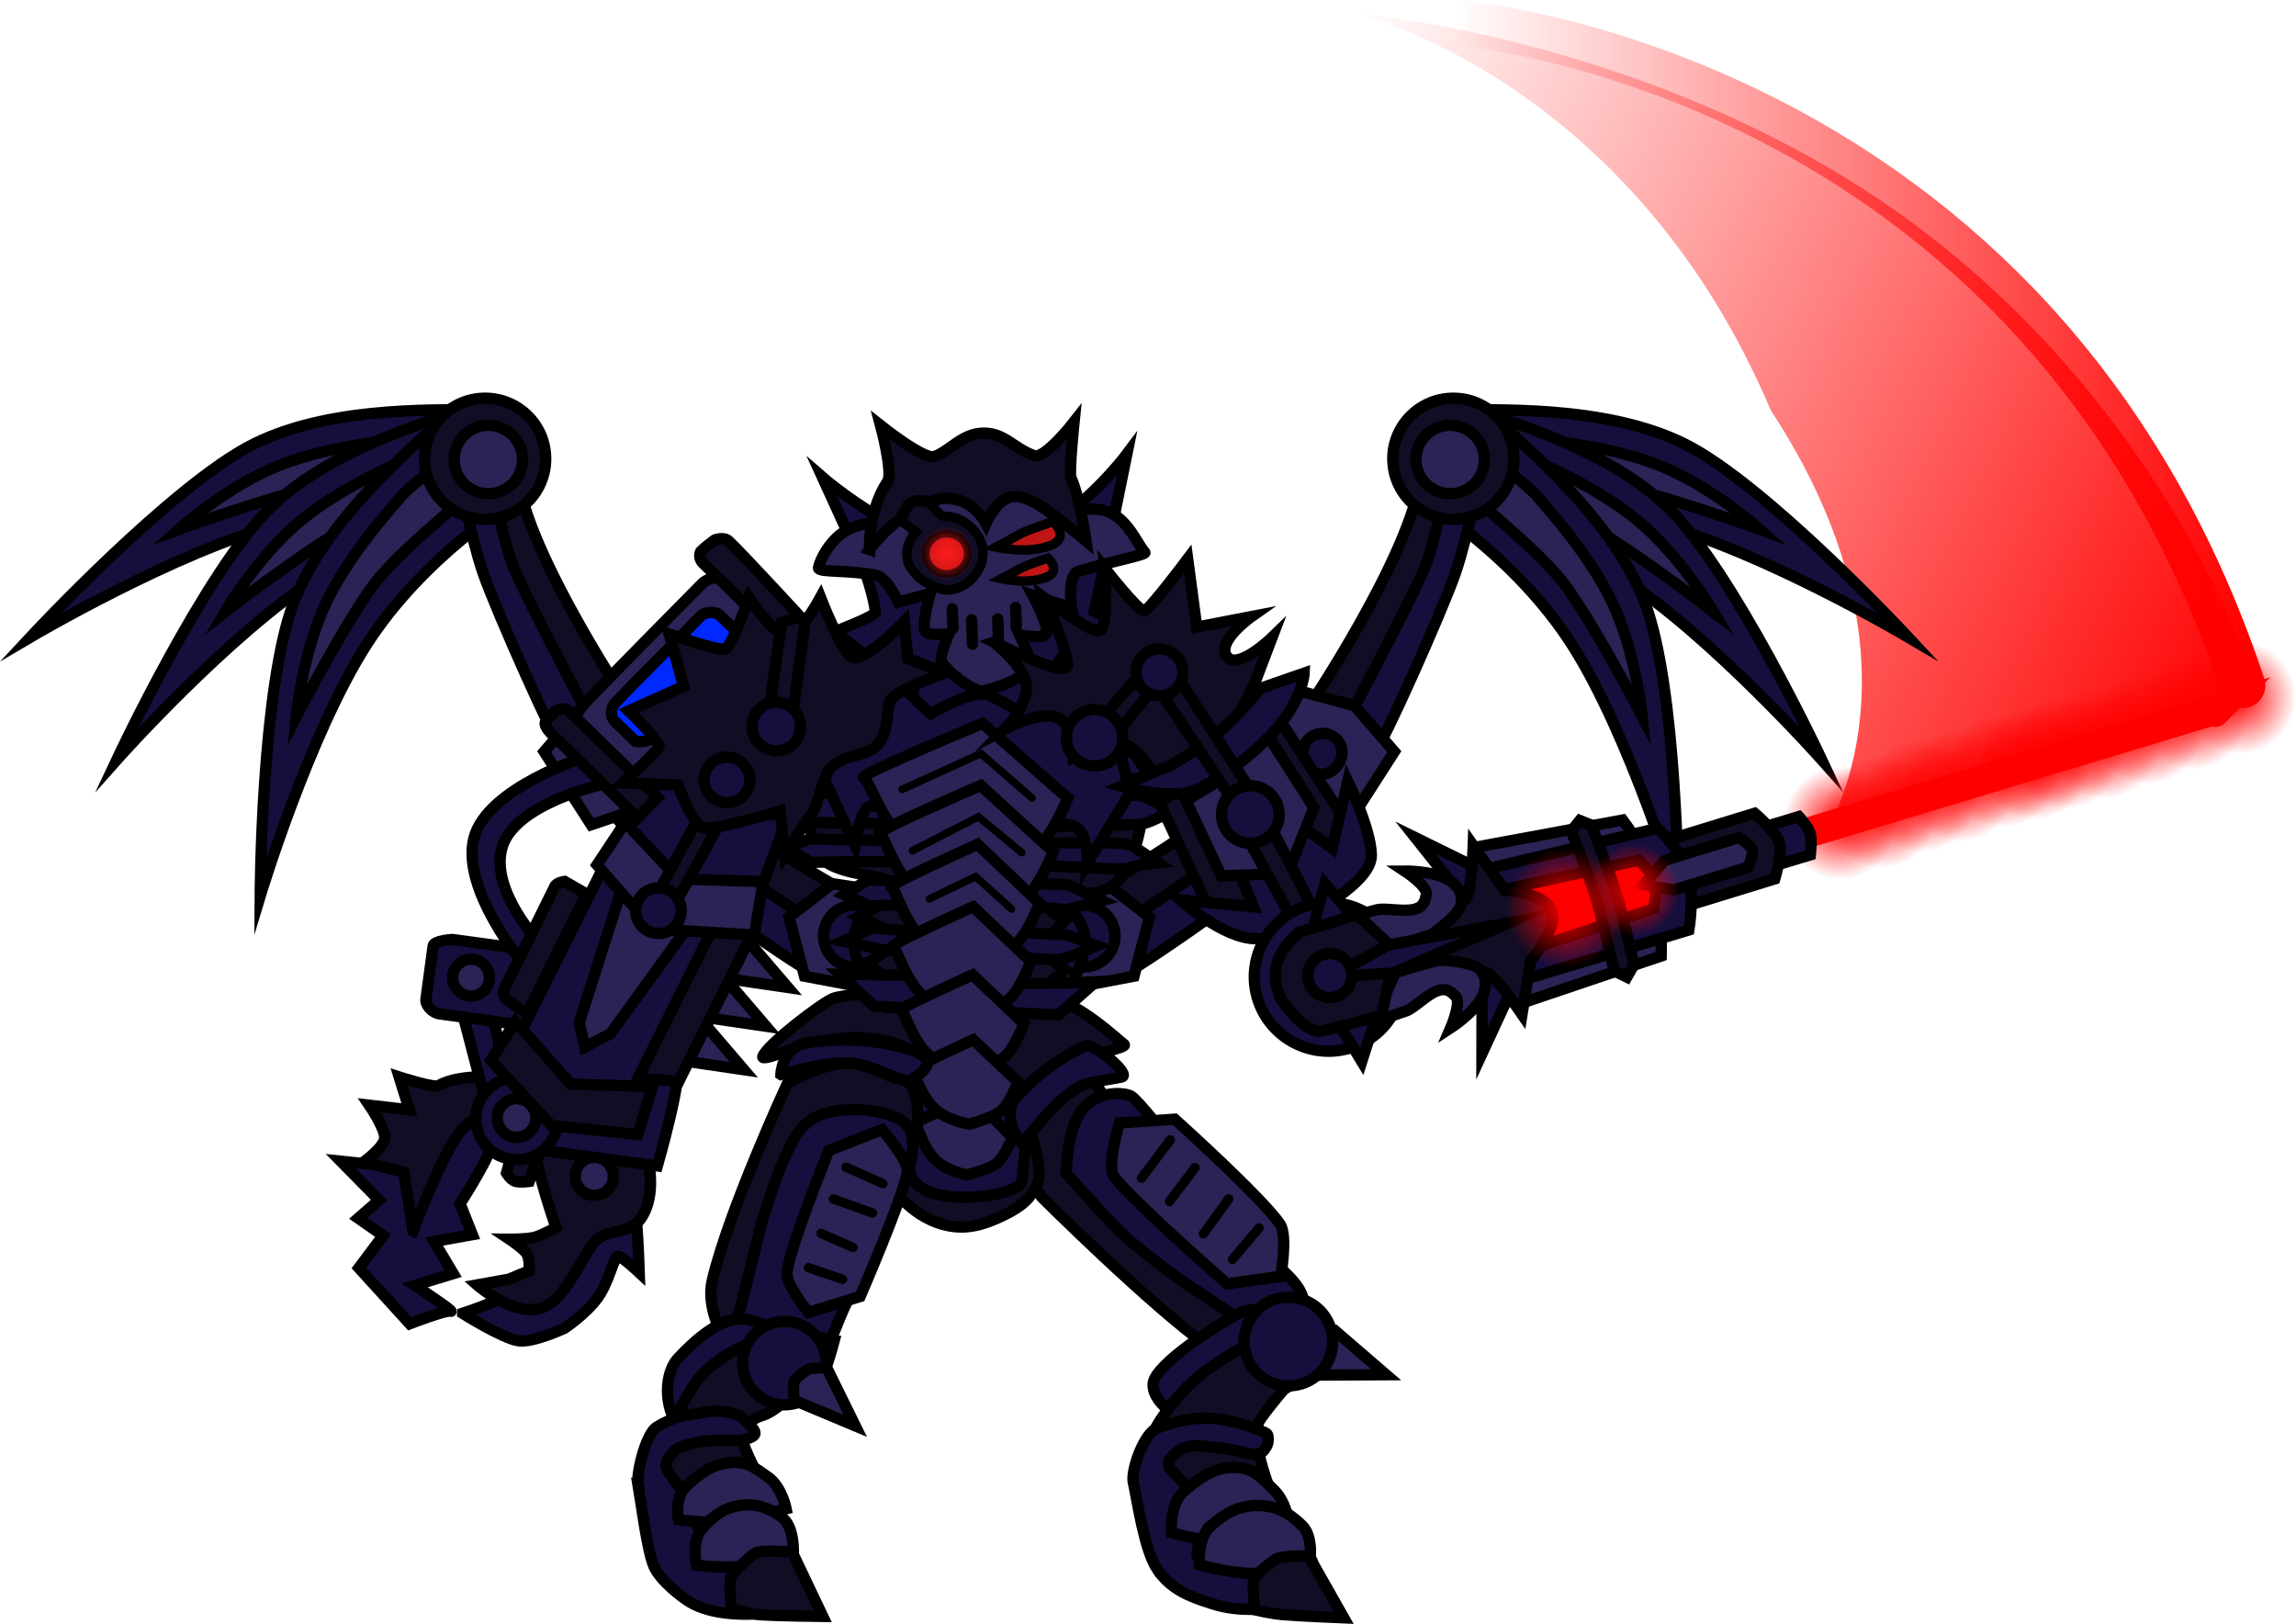 <svg version="1.1" xmlns="http://www.w3.org/2000/svg" xmlns:xlink="http://www.w3.org/1999/xlink" width="304.83" height="215.559" viewBox="0,0,304.83,215.559"><defs><linearGradient x1="267.909" y1="99.801" x2="400.245" y2="163.193" gradientUnits="userSpaceOnUse" id="color-1"><stop offset="0" stop-color="#ff0000" stop-opacity="0"/><stop offset="1" stop-color="#ff0000"/></linearGradient><radialGradient cx="236.188" cy="124.883" r="3.561" gradientUnits="userSpaceOnUse" id="color-2"><stop offset="0" stop-color="#ff1c1c"/><stop offset="1" stop-color="#ff1c1c" stop-opacity="0"/></radialGradient><radialGradient cx="407.814" cy="144.019" r="7.502" gradientUnits="userSpaceOnUse" id="color-3"><stop offset="0" stop-color="#ff0000"/><stop offset="1" stop-color="#ff0000" stop-opacity="0"/></radialGradient><radialGradient cx="377.74" cy="153.747" r="27.177" gradientUnits="userSpaceOnUse" id="color-4"><stop offset="0" stop-color="#ff0000"/><stop offset="1" stop-color="#ff0000" stop-opacity="0"/></radialGradient><radialGradient cx="401.545" cy="146.085" r="7.502" gradientUnits="userSpaceOnUse" id="color-5"><stop offset="0" stop-color="#ff0000"/><stop offset="1" stop-color="#ff0000" stop-opacity="0"/></radialGradient><radialGradient cx="395.515" cy="148.023" r="7.502" gradientUnits="userSpaceOnUse" id="color-6"><stop offset="0" stop-color="#ff0000"/><stop offset="1" stop-color="#ff0000" stop-opacity="0"/></radialGradient><radialGradient cx="389.827" cy="149.933" r="7.502" gradientUnits="userSpaceOnUse" id="color-7"><stop offset="0" stop-color="#ff0000"/><stop offset="1" stop-color="#ff0000" stop-opacity="0"/></radialGradient><radialGradient cx="384.665" cy="151.315" r="7.502" gradientUnits="userSpaceOnUse" id="color-8"><stop offset="0" stop-color="#ff0000"/><stop offset="1" stop-color="#ff0000" stop-opacity="0"/></radialGradient><radialGradient cx="380.558" cy="152.695" r="7.502" gradientUnits="userSpaceOnUse" id="color-9"><stop offset="0" stop-color="#ff0000"/><stop offset="1" stop-color="#ff0000" stop-opacity="0"/></radialGradient><radialGradient cx="376.344" cy="153.759" r="7.502" gradientUnits="userSpaceOnUse" id="color-10"><stop offset="0" stop-color="#ff0000"/><stop offset="1" stop-color="#ff0000" stop-opacity="0"/></radialGradient><radialGradient cx="370.656" cy="155.67" r="7.502" gradientUnits="userSpaceOnUse" id="color-11"><stop offset="0" stop-color="#ff0000"/><stop offset="1" stop-color="#ff0000" stop-opacity="0"/></radialGradient><radialGradient cx="365.494" cy="157.052" r="7.502" gradientUnits="userSpaceOnUse" id="color-12"><stop offset="0" stop-color="#ff0000"/><stop offset="1" stop-color="#ff0000" stop-opacity="0"/></radialGradient><radialGradient cx="360.228" cy="159.173" r="7.502" gradientUnits="userSpaceOnUse" id="color-13"><stop offset="0" stop-color="#ff0000"/><stop offset="1" stop-color="#ff0000" stop-opacity="0"/></radialGradient><radialGradient cx="354.751" cy="160.661" r="7.502" gradientUnits="userSpaceOnUse" id="color-14"><stop offset="0" stop-color="#ff0000"/><stop offset="1" stop-color="#ff0000" stop-opacity="0"/></radialGradient><radialGradient cx="318.363" cy="171.923" r="8" gradientUnits="userSpaceOnUse" id="color-15"><stop offset="0" stop-color="#ff0000"/><stop offset="1" stop-color="#ff0000" stop-opacity="0"/></radialGradient><radialGradient cx="327.371" cy="169.573" r="6.125" gradientUnits="userSpaceOnUse" id="color-16"><stop offset="0" stop-color="#ff0000"/><stop offset="1" stop-color="#ff0000" stop-opacity="0"/></radialGradient><linearGradient x1="303.694" y1="98.432" x2="409.248" y2="98.432" gradientUnits="userSpaceOnUse" id="color-17"><stop offset="0" stop-color="#ff0000" stop-opacity="0"/><stop offset="1" stop-color="#ff0000"/></linearGradient></defs><g transform="translate(-110.485,-51.434)"><g data-paper-data="{&quot;isPaintingLayer&quot;:true}" fill-rule="nonzero" stroke-linejoin="miter" stroke-miterlimit="10" stroke-dasharray="" stroke-dashoffset="0" style="mix-blend-mode: normal"><path d="M352.875,161.814c0,0 14.671,-22.496 -7.272,-55.878c-18.813,-44.385 -55.353,-52.773 -55.353,-52.773c0,0 41.641,3.336 75.124,28.593c34.773,26.23 45.251,62.237 45.251,62.237z" fill="url(#color-1)" stroke="none" stroke-width="0" stroke-linecap="butt"/><g stroke="#000000"><g><path d="M227.663,146.547l-0.004,-6.219l-6.278,-5.079c0,0 5.334,-2.014 5.314,-2.558c-0.059,-1.591 -1.419,-5.622 -1.419,-5.622l-5.609,-12.29c0,0 11.934,10.418 21.697,9.681c9.762,-0.737 18.724,-12.734 18.724,-12.734l-3.077,15.149l-1.249,5.736l3.989,1.85c0,0 -4.397,3.54 -4.347,4.883c0.078,2.099 0.909,6.14 0.909,6.14c0,0 -10.108,1.888 -15.219,2.078c-4.296,0.159 -13.43,-1.015 -13.43,-1.015z" fill="#160f3d" stroke-width="1.5" stroke-linecap="butt"/><path d="M247.59,130.433c0,0 2.126,3.882 1.812,5.061c-0.23,0.861 -3.557,0.2 -3.557,0.2c0,0 1.821,4.049 1.644,4.252c-2.082,2.384 -6.83,3.274 -6.83,3.274c0,0 -3.012,-1.064 -5.15,-3.892c-0.447,-0.592 0.975,-3.781 0.975,-3.781c0,0 -2.974,0.466 -3.244,-0.51c-0.304,-1.102 0.742,-4.826 0.742,-4.826l-4.231,1.158c0,0 -1.437,-3.255 -2.948,-3.572c-3.433,-0.721 -7.771,-0.34 -7.65,-0.991c0.231,-1.241 1.678,-3.884 3.847,-5.046c2.683,-1.437 7.68,-1.174 7.68,-1.174c0,0 4.727,-4.421 10.402,-4.666c5.675,-0.245 9.504,4.094 9.504,4.094c0,0 4.614,-1.806 7.228,-0.575c2.614,1.231 3.663,4.239 4.667,5.323c0.298,0.322 -4.766,1.244 -8.839,2.529c-1.512,0.477 -0.884,4.848 -0.884,4.848z" fill="#2a2355" stroke-width="1.5" stroke-linecap="butt"/><path d="M246.031,122.264c0.819,-0.46 4.265,-1.591 4.265,-1.591c0,0 2.088,1.854 0.11,2.964c-0.906,0.508 -2.589,0.813 -4.155,0.807c-1.854,-0.007 -3.541,-0.38 -3.541,-0.38c0,0 2.298,-1.225 3.321,-1.799z" data-paper-data="{&quot;index&quot;:null}" fill="#c11515" stroke-width="1.25" stroke-linecap="butt"/><path d="M236.911,132.249l0.096,2.591" fill="none" stroke-width="1.5" stroke-linecap="round"/><path d="M245.42,134.531l-0.091,-2.461" fill="none" stroke-width="1.5" stroke-linecap="round"/><path d="M242.947,133.582l0.12,3.238" fill="none" stroke-width="1.5" stroke-linecap="round"/><path d="M239.484,133.711l0.12,3.238" fill="none" stroke-width="1.5" stroke-linecap="round"/><path d="M229.782,119.877c0.107,-0.064 0.625,-1.282 1.381,-1.649c0.755,-0.366 2.076,-0.526 2.454,-0.211c0.83,0.691 1.701,1.968 2.164,1.95c2.543,-0.094 5.124,2.177 5.219,4.72c0.094,2.543 -2.182,4.995 -4.725,5.089c-0.722,0.027 -2.933,-0.757 -4.061,-1.955c-0.877,-0.932 -1.267,-1.555 -1.33,-2.759c-0.063,-1.204 0.522,-2.203 1.203,-3.04c0,0 -2.762,-1.869 -2.303,-2.146z" fill="#100d25" stroke-width="1.25" stroke-linecap="butt"/><path d="M233.402,125.049c-0.054,-1.462 1.146,-2.694 2.682,-2.751c1.535,-0.057 2.824,1.082 2.878,2.544c0.054,1.462 -1.146,2.694 -2.682,2.751c-1.535,0.057 -2.824,-1.082 -2.878,-2.544z" fill="#c11515" stroke-width="1" stroke-linecap="butt"/><path d="M246.146,126.801c0.664,-0.372 3.456,-1.289 3.456,-1.289c0,0 1.692,1.502 0.089,2.401c-0.734,0.412 -2.098,0.659 -3.366,0.654c-1.502,-0.006 -2.869,-0.308 -2.869,-0.308c0,0 1.861,-0.993 2.691,-1.458z" data-paper-data="{&quot;index&quot;:null}" fill="#c11515" stroke-width="1.25" stroke-linecap="butt"/><path d="M232.629,125.015c-0.073,-1.965 1.461,-3.618 3.427,-3.691c1.965,-0.073 3.618,1.461 3.691,3.427c0.073,1.965 -1.461,3.618 -3.427,3.691c-1.965,0.073 -3.618,-1.461 -3.691,-3.427z" fill="url(#color-2)" stroke-width="0" stroke-linecap="butt"/></g><path d="M225.921,124.393c0,0 -0.231,-5.088 2.386,-9.021c0.778,-1.169 -0.911,-7.457 -0.911,-7.457c0,0 5.785,4.604 7.139,4.123c2.071,-0.737 3.699,-3.086 6.519,-3.112c2.821,-0.026 4.05,2.062 6.728,2.99c1.435,0.497 5.303,-4.473 5.303,-4.473c0,0 -0.697,6.782 -0.408,7.413c1.185,2.584 1.998,8.38 1.998,8.38c0,0 -5.228,-4.341 -6.885,-5.13c-1.657,-0.789 -2.678,-1.123 -4.043,-0.278c-1.365,0.845 -2.361,3.099 -2.361,3.099c0,0 -1.191,-2.272 -3.267,-2.974c-1.555,-0.526 -2.523,-0.497 -3.909,0.012c-0.464,0.17 -1.775,-0.351 -2.694,0.169c-0.919,0.52 -1.037,1.798 -1.705,2.319c-2.34,1.823 -3.892,3.94 -3.892,3.94z" fill="#100d25" stroke-width="1.5" stroke-linecap="butt"/><path d="M253.976,146.933c-0.688,0.085 -2.806,-0.871 -2.806,-0.871c0,0 -1.237,-2.99 -1.172,-4.291c0.06,-1.2 1.547,-3.237 1.547,-3.237c0,0 1.642,-1.463 2.607,-1.521c0.843,-0.051 1.963,0.031 2.993,1.188c1.03,1.158 1.286,2.422 1.227,3.555c-0.08,1.529 -0.974,2.753 -1.727,3.64c-0.753,0.887 -1.88,1.439 -2.669,1.537z" data-paper-data="{&quot;index&quot;:null}" fill="#100d25" stroke-width="1.5" stroke-linecap="butt"/><path d="M225.189,145.746c-0.753,-0.853 -1.647,-2.031 -1.727,-3.502c-0.059,-1.091 0.197,-2.307 1.227,-3.421c1.03,-1.114 2.15,-1.193 2.993,-1.143c0.965,0.057 2.607,1.464 2.607,1.464c0,0 1.488,1.96 1.547,3.115c0.065,1.252 -1.172,4.129 -1.172,4.129c0,0 -2.118,0.92 -2.806,0.838c-0.79,-0.094 -1.916,-0.626 -2.669,-1.479z" fill="#100d25" stroke-width="1.5" stroke-linecap="butt"/></g><g data-paper-data="{&quot;index&quot;:null}" stroke="#000000" stroke-width="1.5" stroke-linecap="butt"><g><path d="M174.838,120.305c0,0 -13.676,-2.861 -27.347,0.729c-13.671,3.59 -32.945,14.956 -32.945,14.956c0,0 18.855,-20.276 29.678,-25.644c10.823,-5.368 25.98,-4.325 30.507,-4.588c0.59,-0.034 1.751,4.171 1.986,7.568c0.184,2.65 -1.879,6.979 -1.879,6.979z" data-paper-data="{&quot;index&quot;:null}" fill="#160f3d"/><path d="M175.306,115.61c0,0 -4.796,-0.125 -10.436,-0.262c-4.069,-0.099 -8.943,-0.103 -12.101,0.616c-7.534,1.716 -18.584,5.758 -18.584,5.758c0,0 5.543,-4.973 12.025,-7.934c6.834,-3.122 16.016,-3.837 17.696,-4.089c2.839,-0.425 11.521,0.784 11.521,0.784z" data-paper-data="{&quot;index&quot;:null}" fill="#2a2355"/></g><g><path d="M178.599,118.92c0,0 -13.896,1.456 -25.815,9.054c-11.92,7.598 -26.796,24.311 -26.796,24.311c0,0 11.754,-25.069 20.418,-33.488c8.664,-8.419 23.414,-12.06 27.645,-13.693c0.551,-0.213 2.942,3.436 4.204,6.598c0.985,2.467 0.344,7.219 0.344,7.219z" data-paper-data="{&quot;index&quot;:null}" fill="#160f3d"/><path d="M177.61,114.307c0,0 -4.605,1.348 -10.016,2.941c-3.905,1.15 -8.547,2.635 -11.333,4.285c-6.649,3.937 -15.935,11.164 -15.935,11.164c0,0 3.757,-6.429 9.024,-11.23c5.552,-5.061 14.076,-8.549 15.599,-9.303c2.573,-1.273 11.21,-2.775 11.21,-2.775z" data-paper-data="{&quot;index&quot;:null}" fill="#2a2355"/></g><g data-paper-data="{&quot;index&quot;:null}"><path d="M178.748,117.979c0,0 -11.997,7.161 -19.62,19.065c-7.623,11.903 -14.098,33.321 -14.098,33.321c0,0 0.13,-27.687 4.454,-38.968c4.323,-11.281 16.178,-20.783 19.33,-24.043c0.411,-0.425 4.114,1.882 6.588,4.22c1.93,1.824 3.346,6.406 3.346,6.406z" data-paper-data="{&quot;index&quot;:null}" fill="#160f3d"/><path d="M175.912,114.209c0,0 -3.612,3.158 -7.853,6.878c-3.06,2.684 -6.648,5.983 -8.483,8.652c-4.379,6.367 -9.767,16.827 -9.767,16.827c0,0 0.708,-7.413 3.469,-13.983c2.911,-6.926 9.18,-13.673 10.245,-14.997c1.8,-2.236 9.005,-7.229 9.005,-7.229z" data-paper-data="{&quot;index&quot;:null}" fill="#2a2355"/></g><g><path d="M174.904,111.335c0,0 3.856,-0.576 4.336,3.365c1.272,10.447 15.117,30.969 15.117,30.969c0,0 0.835,3.611 -1.213,5.179c-0.551,0.422 -3.236,-0.483 -3.687,-0.24c-0.607,0.327 -11.039,-16.196 -13.499,-31.938c-0.343,-2.196 -1.053,-7.336 -1.053,-7.336z" fill="#100d25"/><path d="M185.078,150.741c-0.5,0.167 -8.713,-18.188 -10.467,-23.26c-1.624,-4.695 -3.602,-14.758 -3.602,-14.758l4.243,-1.337c0,0 1.467,10.522 3.41,15.321c1.9,4.696 12.086,23.726 12.086,23.726c0,0 -1.369,0.409 -2.666,0.655c-1.061,0.201 -2.627,-0.473 -3.003,-0.348z" data-paper-data="{&quot;index&quot;:null}" fill="#160f3d"/></g><g><path d="M192.439,151.456c0,0 3.728,-3.524 5.797,-0.34c5.488,8.442 24.905,18.876 24.905,18.876c0,0 2.225,2.679 1.192,5.297c-0.278,0.703 -2.889,1.525 -3.16,2.012c-0.365,0.654 -15.189,-8.687 -23.909,-21.08c-1.216,-1.729 -4.825,-4.765 -4.825,-4.765z" fill="#100d25"/><path d="M219.065,180.888c-0.326,0.425 -15.256,-9.802 -19.837,-13.84c-0.253,-0.223 -10.485,-10.639 -10.485,-10.639l4.005,-5.117c0,0 5.769,8.167 9.416,11.227c3.568,2.993 20.005,13.849 20.005,13.849c0,0 -0.962,1.186 -1.933,2.184c-0.794,0.817 -0.912,1.998 -1.171,2.335z" data-paper-data="{&quot;index&quot;:null}" fill="#160f3d"/></g><g><path d="M203.357,143.347l-3.268,6.844c0,0 -1.649,-0.678 -2.08,-1.029c-0.431,-0.351 -1.534,-1.112 -1.727,-1.512c-0.193,-0.399 -0.365,-2.283 -0.365,-2.283z" fill="#160f3d"/><path d="M188.006,145.118l7.21,-1.929l6.234,9.696l-5.33,5.626l-7.155,2.401l-6.234,-9.696z" fill="#2a2355"/></g><path d="M174.939,120.373c-4.441,0.025 -8.06,-3.555 -8.085,-7.996c-0.025,-4.441 3.555,-8.06 7.996,-8.085c4.441,-0.025 8.06,3.555 8.085,7.996c0.025,4.441 -3.555,8.06 -7.996,8.085z" fill="#100d25"/><path d="M171.735,115.211c-1.536,-1.982 -1.175,-4.833 0.807,-6.369c1.982,-1.536 4.833,-1.175 6.369,0.807c1.536,1.982 1.175,4.833 -0.807,6.369c-1.982,1.536 -4.833,1.175 -6.369,-0.807z" fill="#2a2355"/><path d="M191.735,154.113c-1.382,-0.412 -2.395,-2.093 -1.983,-3.475c0.412,-1.382 1.866,-2.169 3.249,-1.757c1.382,0.412 2.169,1.866 1.757,3.249c-0.412,1.382 -1.64,2.395 -3.022,1.983z" fill="#160f3d"/><g><path d="M215.238,173.173l5.74,-4.432l9.269,1.392l-4.961,5.883l1.424,6.788l-9.414,-1.786z" fill="#2a2355"/><path d="M227.668,177.352c-0.921,2.07 -3.346,3.002 -5.416,2.081c-2.07,-0.921 -3.002,-3.346 -2.081,-5.416c0.921,-2.07 3.346,-3.002 5.416,-2.081c2.07,0.921 3.002,3.346 2.081,5.416z" fill="#160f3d"/><path d="M226.367,183.6c0,0 -3.053,-5.042 -2.471,-8.183c0.583,-3.141 5.063,-6.475 5.063,-6.475l6.19,0.921l0.217,14.764z" fill="#160f3d"/></g></g><g stroke="#000000" stroke-width="1.5" stroke-linecap="butt"><g><path d="M303.496,120.305c0,0 -2.063,-4.329 -1.879,-6.979c0.236,-3.396 1.396,-7.602 1.986,-7.568c4.527,0.262 19.684,-0.78 30.507,4.588c10.823,5.368 29.678,25.644 29.678,25.644c0,0 -19.273,-11.366 -32.945,-14.956c-13.671,-3.59 -27.347,-0.729 -27.347,-0.729z" data-paper-data="{&quot;index&quot;:null}" fill="#160f3d"/><path d="M302.907,110.484c0,0 8.683,-1.21 11.521,-0.784c1.68,0.252 10.862,0.968 17.696,4.089c6.482,2.961 12.025,7.934 12.025,7.934c0,0 -11.05,-4.043 -18.584,-5.758c-3.158,-0.719 -8.032,-0.715 -12.101,-0.616c-5.64,0.137 -10.436,0.262 -10.436,0.262z" data-paper-data="{&quot;index&quot;:null}" fill="#2a2355"/></g><g><path d="M299.735,118.92c0,0 -0.641,-4.752 0.344,-7.219c1.263,-3.162 3.653,-6.811 4.204,-6.598c4.23,1.634 18.98,5.274 27.645,13.693c8.664,8.419 20.418,33.488 20.418,33.488c0,0 -14.876,-16.713 -26.796,-24.311c-11.92,-7.598 -25.815,-9.054 -25.815,-9.054z" data-paper-data="{&quot;index&quot;:null}" fill="#160f3d"/><path d="M302.176,109.389c0,0 8.637,1.502 11.21,2.775c1.523,0.753 10.047,4.242 15.599,9.303c5.267,4.801 9.024,11.23 9.024,11.23c0,0 -9.286,-7.227 -15.935,-11.164c-2.787,-1.65 -7.429,-3.136 -11.333,-4.285c-5.411,-1.593 -10.016,-2.941 -10.016,-2.941z" data-paper-data="{&quot;index&quot;:null}" fill="#2a2355"/></g><g data-paper-data="{&quot;index&quot;:null}"><path d="M299.586,117.979c0,0 1.416,-4.582 3.346,-6.406c2.474,-2.338 6.177,-4.645 6.588,-4.22c3.152,3.26 15.006,12.762 19.33,24.043c4.323,11.281 4.454,38.968 4.454,38.968c0,0 -6.475,-21.417 -14.098,-33.321c-7.623,-11.903 -19.62,-19.065 -19.62,-19.065z" data-paper-data="{&quot;index&quot;:null}" fill="#160f3d"/><path d="M305.806,110.356c0,0 7.206,4.993 9.005,7.229c1.065,1.324 7.334,8.071 10.245,14.997c2.762,6.57 3.469,13.983 3.469,13.983c0,0 -5.388,-10.46 -9.767,-16.827c-1.835,-2.668 -5.423,-5.967 -8.483,-8.652c-4.241,-3.72 -7.853,-6.878 -7.853,-6.878z" data-paper-data="{&quot;index&quot;:null}" fill="#2a2355"/></g><g><path d="M303.43,111.335c0,0 -0.71,5.14 -1.053,7.336c-2.459,15.741 -12.892,32.264 -13.499,31.938c-0.452,-0.243 -3.137,0.661 -3.687,0.24c-2.049,-1.568 -1.213,-5.179 -1.213,-5.179c0,0 13.845,-20.522 15.117,-30.969c0.48,-3.94 4.336,-3.365 4.336,-3.365z" fill="#100d25"/><path d="M293.257,150.741c-0.376,-0.125 -1.942,0.549 -3.003,0.348c-1.297,-0.246 -2.666,-0.655 -2.666,-0.655c0,0 10.186,-19.031 12.086,-23.726c1.942,-4.8 3.41,-15.321 3.41,-15.321l4.243,1.337c0,0 -1.978,10.062 -3.602,14.758c-1.754,5.072 -9.967,23.427 -10.467,23.26z" data-paper-data="{&quot;index&quot;:null}" fill="#160f3d"/></g><g><path d="M285.896,151.456c0,0 -3.609,3.036 -4.825,4.765c-8.719,12.392 -23.544,21.733 -23.909,21.08c-0.271,-0.487 -2.882,-1.308 -3.16,-2.012c-1.034,-2.617 1.192,-5.297 1.192,-5.297c0,0 19.418,-10.434 24.905,-18.876c2.07,-3.184 5.797,0.34 5.797,0.34z" fill="#100d25"/><path d="M259.269,180.888c-0.258,-0.337 -0.376,-1.518 -1.171,-2.335c-0.971,-0.999 -1.933,-2.184 -1.933,-2.184c0,0 16.436,-10.856 20.005,-13.849c3.647,-3.06 9.416,-11.227 9.416,-11.227l4.005,5.117c0,0 -10.232,10.416 -10.485,10.639c-4.582,4.037 -19.511,14.264 -19.837,13.84z" data-paper-data="{&quot;index&quot;:null}" fill="#160f3d"/></g><g><path d="M282.418,145.368c0,0 -0.172,1.884 -0.365,2.283c-0.193,0.399 -1.295,1.161 -1.727,1.512c-0.431,0.351 -2.08,1.029 -2.08,1.029l-3.268,-6.844z" fill="#160f3d"/><path d="M295.603,151.216l-6.234,9.696l-7.155,-2.401l-5.33,-5.626l6.234,-9.696l7.21,1.929z" fill="#2a2355"/></g><path d="M295.399,112.288c0.025,-4.441 3.644,-8.021 8.085,-7.996c4.441,0.025 8.021,3.644 7.996,8.085c-0.025,4.441 -3.644,8.021 -8.085,7.996c-4.441,-0.025 -8.021,-3.644 -7.996,-8.085z" fill="#100d25"/><path d="M300.231,116.018c-1.982,-1.536 -2.343,-4.387 -0.807,-6.369c1.536,-1.982 4.387,-2.343 6.369,-0.807c1.982,1.536 2.343,4.387 0.807,6.369c-1.536,1.982 -4.387,2.343 -6.369,0.807z" fill="#2a2355"/><path d="M283.578,152.13c-0.412,-1.382 0.374,-2.837 1.757,-3.249c1.382,-0.412 2.837,0.374 3.249,1.757c0.412,1.382 -0.601,3.063 -1.983,3.475c-1.382,0.412 -2.61,-0.601 -3.022,-1.983z" fill="#160f3d"/><g><path d="M261.04,181.017l-9.414,1.786l1.424,-6.788l-4.961,-5.883l9.269,-1.392l5.74,4.432z" fill="#2a2355"/><path d="M250.666,177.352c-0.921,-2.07 0.011,-4.495 2.081,-5.416c2.07,-0.921 4.495,0.011 5.416,2.081c0.921,2.07 -0.011,4.495 -2.081,5.416c-2.07,0.921 -4.495,-0.011 -5.416,-2.081z" fill="#160f3d"/><path d="M242.968,184.626l0.217,-14.764l6.19,-0.921c0,0 4.48,3.334 5.063,6.475c0.583,3.141 -2.471,8.183 -2.471,8.183z" fill="#160f3d"/></g></g><g stroke="#000000"><path d="M285.4,233.97c0,0 -1.062,-1.963 -1.033,-2.406c0.029,-0.443 0.719,-1.687 1.032,-2.148c0.314,-0.461 2.378,-1.301 2.378,-1.301l6.735,5.805z" fill="#2a2355" stroke-width="1.5" stroke-linecap="butt"/><g><path d="M250.265,193.596c0.451,-1.592 4.584,-0.21 6.503,2.927c1.388,2.269 0.456,4.656 0.554,4.504c2.46,-3.833 5.167,0.211 7.458,0.256c0.688,0.014 11.967,14.223 11.967,14.223l7.501,14.621c0,0 -1.058,3.39 -4.29,3.39c-1.044,0 -4.452,-0.058 -9.129,-3.397c-7.731,-5.519 -22.018,-19.75 -22.018,-19.75c0,0 -3.735,-5.039 -3.464,-8.601c0.271,-3.568 4.548,-6.865 4.918,-8.172z" fill="#100d25" stroke-width="1.5" stroke-linecap="butt"/><path d="M267.08,221.241c0,0 -5.513,-3.974 -7.789,-6.218c-1.999,-1.971 -7.244,-7.803 -7.244,-7.803c0,0 0.047,-5.906 2.132,-8.503c2.085,-2.598 5.614,-2.268 6.474,-1.783c1.778,1.004 14.521,18.42 18.955,22.089c6.762,5.595 2.627,6.537 2.627,6.537l-3.046,3.76z" fill="#160f3d" stroke-width="1.5" stroke-linecap="butt"/><path d="M268.334,240.306c0,0 -4.858,-2.142 -4.755,-5.155c0.086,-2.51 8.602,-7.952 11.462,-9.411c3.453,-1.761 13.1,1.693 12.471,2.839c-0.629,1.146 -3.381,5.298 -5.874,6.88c-2.623,1.665 -13.304,4.847 -13.304,4.847z" fill="#160f3d" stroke-width="1.5" stroke-linecap="butt"/><path d="M262.362,245.229c0,0 0.553,-3.061 2.557,-5.834c0.575,-0.796 2.305,-3.406 5.148,-5.609c3.54,-2.743 8.259,-5.078 8.259,-5.078l4.951,4.433c0,0 -4.022,4.57 -5.487,6.733c-1.445,2.135 1.076,8.68 1.076,8.68c0,0 -6.896,1.257 -9.926,0.647c-2.204,-0.444 -6.578,-3.971 -6.578,-3.971z" fill="#100d25" stroke-width="1.5" stroke-linecap="butt"/><path d="M264.139,259.771c-1.767,-2.608 -2.714,-9.505 -3.188,-11.552c-0.343,-1.481 1.241,-6.065 2.897,-7.075c0.29,-0.177 3.181,-1.273 5.827,-1.444c3.911,-0.252 8.644,1.73 9.02,2.078c0.214,0.198 0.271,1.14 -0.091,1.711c-0.362,0.571 -0.67,1.032 -1.636,1.011c-0.497,-0.011 -2.749,-0.716 -5.042,-0.915c-1.215,-0.105 -2.804,-0.508 -4.227,0.03c-1.107,0.419 -2.26,1.702 -2.109,2.242c0.345,1.236 3.165,2.766 4.001,5.514c0.869,2.859 -0.46,6.572 -0.145,6.572c1.696,0 9.44,0 13.646,0c1.623,0 1.687,0.834 1.687,1.161c0,0.147 -0.654,1.648 -1.728,3.105c-1.063,1.441 -2.538,2.838 -4.199,2.838c-2.54,0 -4.467,0.214 -7.504,-0.748c-3.038,-0.962 -5.439,-1.922 -7.206,-4.53z" fill="#160f3d" stroke-width="1.5" stroke-linecap="butt"/><path d="M267.654,249.415c1.948,-1.676 3.912,-3.193 6.615,-3.193c2.604,0 3.581,1.259 5.426,3.069c1.845,1.809 2.169,5.6 2.169,5.6c0,0 -7.253,1.2 -8.421,1.2c-3.164,0 -7.43,-1.2 -7.43,-1.2c0,0 -0.307,-3.799 1.641,-5.476z" fill="#2a2355" stroke-width="1.5" stroke-linecap="butt"/><path d="M275.656,229.515c0,-3.251 2.635,-5.886 5.886,-5.886c3.251,0 5.886,2.635 5.886,5.886c0,3.251 -2.635,5.886 -5.886,5.886c-3.251,0 -5.886,-2.635 -5.886,-5.886z" fill="#160f3d" stroke-width="1.5" stroke-linecap="butt"/><path d="M271.263,253.957c1.847,-1.59 3.593,-2.675 6.156,-2.675c2.47,0 4.22,0.959 5.969,2.675c1.749,1.716 0.855,5.813 0.855,5.813c0,0 -4.805,0.518 -7.49,0.518c-3,0 -7.046,-1.138 -7.046,-1.138c0,0 -0.291,-3.603 1.556,-5.193z" fill="#2a2355" stroke-width="1.5" stroke-linecap="butt"/><path d="M277.032,265.124c0,0 -0.335,-3.57 -0.013,-4.207c0.322,-0.637 2.124,-2.042 2.877,-2.526c0.753,-0.484 4.334,-0.427 4.334,-0.427l4.662,8.226c0,0 -6.046,-0.241 -8.236,-0.438c-1.453,-0.131 -3.624,-0.628 -3.624,-0.628z" fill="#100d25" stroke-width="1.5" stroke-linecap="butt"/><g data-paper-data="{&quot;index&quot;:null}"><path d="M273.388,221.845c0,0 -12.158,-10.605 -14.96,-14.164c-1.112,-1.412 0.673,-7.177 0.673,-7.177l7.348,-0.507c0,0 11.601,10.411 13.988,13.949c1.032,1.531 0.084,6.917 0.084,6.917z" fill="#2a2355" stroke-width="1.5" stroke-linecap="butt"/><path d="M262.04,207.828l3.82,-5.089" fill="none" stroke-width="1.25" stroke-linecap="round"/><path d="M269.152,206.42l-3.393,4.49" fill="none" stroke-width="1.25" stroke-linecap="round"/><path d="M277.649,214.435l-3.537,4.176" fill="none" stroke-width="1.25" stroke-linecap="round"/><path d="M270.251,215.216l3.364,-4.631" fill="none" stroke-width="1.25" stroke-linecap="round"/></g></g></g><path d="M227.902,204.019c0.76,-1.591 2.386,-2.565 2.204,-3.852c-0.246,-1.744 0.594,-3.784 0.933,-4.447c0.246,-0.481 1.13,-0.735 1.595,-1.314c0.578,-0.72 0.335,-2.115 0.204,-2.279c-0.239,-0.3 9.514,-0.961 13.663,0.63c1.724,0.661 0.228,4.463 0.228,4.463c0,0 -0.37,-0.089 -0.341,3.004c0.007,0.734 1.456,2.558 1.487,3.427c0.005,0.144 1.074,3.362 0.282,5.054c-0.792,1.692 -1.848,2.826 -4.577,4.12c-2.729,1.294 -5.383,2.132 -8.806,0.858c-4.173,-1.553 -6.678,-5.736 -6.678,-5.736c0,0 -0.946,-2.351 -0.193,-3.927z" fill="#100d25" stroke="#000000" stroke-width="1.5" stroke-linecap="butt"/><path d="M231.296,206.886c-0.277,-1.968 -1.458,-9.213 -0.58,-10.617c2.083,-3.329 1.784,-5.041 1.784,-5.041l11.755,-0.768c0,0 2.418,2.37 2.705,5.534c0.348,3.836 -0.533,8.84 -0.787,12.2c-0.163,2.167 -14.126,4.032 -14.878,-1.309z" fill="#160f3d" stroke="#000000" stroke-width="1.5" stroke-linecap="butt"/><path d="M231.039,195.72c0.246,-0.481 1.13,-0.735 1.595,-1.314c0.578,-0.72 0.335,-2.115 0.204,-2.279c-0.339,-0.425 -1.723,-1.565 -3.699,-2.229c-2.16,-0.726 -5.142,-0.768 -6.237,-0.695c-2.872,0.19 -5.565,1.126 -5.487,0.812c0.035,-0.142 -5.985,2.518 -5.657,1.654c0.607,-1.601 7.9,-7.167 9.363,-7.712c1.286,-0.48 5.074,-0.647 6.688,-0.656c4.661,-0.026 8.548,5.425 8.72,5.443c0.697,0.076 3.623,-2.441 7.057,-3.757c2.169,-0.832 4.541,-0.64 6.68,-0.734c2.939,-0.129 8.717,5.265 9.451,5.816c0.648,0.487 -5.254,1.408 -6.732,2.422c-2.992,2.053 -6.256,4.729 -6.256,4.729c0,0 -16.028,-0.837 -15.689,-1.5z" fill="#100d25" stroke="#000000" stroke-width="1.5" stroke-linecap="butt"/><path d="M244.919,202.439c0,0 -1.106,2.607 -2.097,3.411c-1.042,0.846 -4.01,1.544 -4.01,1.544c0,0 -2.697,-0.518 -4.184,-2.028c-1.701,-1.727 -2.245,-4.491 -2.699,-4.775c-0.304,-0.191 7.712,-3.497 7.712,-3.497z" fill="#2a2355" stroke="#000000" stroke-width="1.5" stroke-linecap="butt"/><path d="M228.436,185.202c0,0 -0.148,-1.449 -0.318,-3.803c-0.031,-0.434 -2.636,-2.141 -2.636,-2.141c0,0 2.485,-1.182 2.457,-1.629c-0.092,-1.494 -0.178,-1.122 -0.239,-2.717c-0.02,-0.513 -3.136,-1.813 -3.136,-1.813c0,0 3.058,-1.526 3.051,-2.174c-0.004,-0.401 0.175,-2.405 0.175,-2.723c0,-0.711 -7.814,-0.477 -9.03,-4.048c-1.216,-3.571 -2.308,-11.694 1.544,-18.08c3.853,-6.386 9.833,1.692 9.833,1.692l20.663,-1.104c0,0 7.937,-4.463 9.747,-0.819c1.81,3.644 3.057,12.855 -0.105,20.141c-3.162,7.287 -10.714,2.312 -10.714,3.118c0,1.038 -0.002,1.49 -0.005,2.726c-0.001,0.566 2.172,1.814 2.172,1.814c0,0 -2.182,2.09 -2.184,2.722c-0.002,0.556 -0.063,1.105 -0.007,1.634c0.081,0.767 2.24,2.194 2.24,2.194c0,0 -2.258,1.516 -2.261,2.158c-0.01,1.74 -0.017,2.852 -0.017,2.852z" fill="#100d25" stroke="#000000" stroke-width="1.5" stroke-linecap="butt"/><path d="M239.594,152.33c3.762,-0.15 21.263,-1.064 21.263,-1.064c0,0 1.496,1.568 1.804,3.263c0.115,0.633 -22.366,0.451 -22.366,1.183c0,0.262 0.399,1.755 0.395,2.078c-0.008,0.655 20.718,-1.491 21.949,-0.534c0.267,0.208 3.556,1.75 3.556,1.75c0,0 -2.857,1.583 -4.035,1.786c-2.277,0.392 -21.466,0.207 -21.577,0.849c-0.107,0.62 -0.17,0.739 0.902,1.466c1.144,0.776 17.57,-0.385 19.287,0.603c1.03,0.593 3.439,2.239 3.439,2.239c0,0 -3.801,0.456 -3.809,0.675c-0.024,0.636 -18.818,-1.078 -18.834,-0.366c-0.01,0.439 -1.798,1.894 0.135,2.107c2.623,0.289 10.622,0.526 10.622,0.526l4.447,2.085l-4.759,1.222c0,0 -10.138,-1.138 -10.316,-0.623c-0.118,0.34 -1.868,2.214 0.24,2.874c3.128,0.98 10.102,1.056 10.102,1.056l4.029,1.472c0,0 -2.966,1.311 -4.122,1.628c-2.448,0.67 -9.419,-0.741 -9.476,-0.224c-0.115,1.037 -1.334,2.15 -0.501,3.004c1.024,1.05 13.991,0.373 13.991,0.373l-4.957,4.387l-24.436,-1.131l-4.603,-4.257l14.836,0.221c0,0 1.024,-1.683 0.99,-2.859c-0.014,-0.484 -8.268,-0.15 -11.09,-0.804c-1.063,-0.246 -4.309,-0.949 -4.309,-0.949l4.047,-1.771c0,0 6.777,0.902 10.423,-0.189c2.224,-0.665 1.313,-2.078 1.234,-2.693c-0.09,-0.696 -12.048,-0.01 -12.048,-0.01l-3.445,-1.485l3.104,-2l12.462,0.555c0,0 0.052,-1.989 0.048,-2.625c-0.003,-0.596 -20.104,-0.25 -20.104,-0.25l-3.242,-1.999l3.18,-1.105c0,0 20.865,0.568 20.74,0.175c-0.033,-0.104 0.388,-1.917 -0.925,-2.004c-3.809,-0.252 -20.5,-0.204 -20.504,-0.466c-0.002,-0.119 -3.463,-1.808 -3.463,-1.808c0,0 3.239,-1.499 4.083,-1.776c2.634,-0.865 19.659,1.229 19.63,0.889c-0.011,-0.131 1.12,-2.041 -0.513,-2.201c-1.933,-0.189 -18.165,-0.515 -19.584,-1.166c-1.466,-0.672 -0.014,-3.058 -0.014,-3.058c0,0 17.515,1.133 22.094,0.95z" data-paper-data="{&quot;index&quot;:null}" fill="#160f3d" stroke="#000000" stroke-width="1.5" stroke-linecap="butt"/><path d="M246.205,203.269c0,0 -2.742,-3.101 -1.055,-5.772c0.407,-0.645 4.197,-4.932 9.496,-7.23c0.983,-0.426 6.207,3.869 4.715,4.152c-3.969,0.751 -4.878,0.546 -7.12,2.303c-2.603,2.04 -6.035,6.547 -6.035,6.547z" fill="#160f3d" stroke="#000000" stroke-width="1.5" stroke-linecap="butt"/><path d="M257.599,145.057l2.926,11.601l-5.715,9.4c0,0 0.338,-4.46 -1.971,-5.042c-8.227,-2.076 -21.212,-2.554 -26.795,-2.543c-1.304,0.003 -2.052,5.182 -2.052,5.182l-4.497,-9.786c0,0 5.348,-9.26 4.957,-9.547c-0.134,-0.098 6.046,-1.479 6.046,-1.479l3.527,3.354c0,0 4.481,-2.727 7.056,-2.652c1.114,0.032 5.539,2.827 5.539,2.827l4.744,-3.171z" fill="#160f3d" stroke="#000000" stroke-width="1.5" stroke-linecap="butt"/><path d="M252.265,157.4c0,0 -2.13,5.071 -4.139,6.675c-2.113,1.686 -8.243,3.206 -8.243,3.206c0,0 -5.647,-0.831 -8.84,-3.638c-3.654,-3.212 -4.969,-8.484 -5.93,-9.002c-0.646,-0.348 15.818,-7.181 15.818,-7.181z" fill="#2a2355" stroke="#000000" stroke-width="1.5" stroke-linecap="butt"/><path d="M250.322,164.5c0,0 -1.811,4.493 -3.52,5.913c-1.797,1.494 -7.01,2.841 -7.01,2.841c0,0 -4.803,-0.736 -7.519,-3.223c-3.108,-2.846 -4.226,-7.516 -5.044,-7.975c-0.549,-0.308 13.453,-6.362 13.453,-6.362z" fill="#2a2355" stroke="#000000" stroke-width="1.5" stroke-linecap="butt"/><path d="M248.493,171.335c0,0 -1.545,3.99 -3.003,5.251c-1.533,1.327 -5.981,2.523 -5.981,2.523c0,0 -4.098,-0.654 -6.415,-2.862c-2.651,-2.527 -3.605,-6.675 -4.303,-7.082c-0.469,-0.274 11.478,-5.65 11.478,-5.65z" fill="#2a2355" stroke="#000000" stroke-width="1.5" stroke-linecap="butt"/><path d="M247.345,179.08c0,0 -1.439,3.716 -2.797,4.89c-1.428,1.235 -5.57,2.349 -5.57,2.349c0,0 -3.816,-0.609 -5.974,-2.665c-2.469,-2.354 -3.358,-6.216 -4.007,-6.595c-0.436,-0.255 10.689,-5.261 10.689,-5.261z" fill="#2a2355" stroke="#000000" stroke-width="1.5" stroke-linecap="butt"/><path d="M246.423,187.318c0,0 -1.28,3.304 -2.487,4.349c-1.27,1.099 -4.953,2.089 -4.953,2.089c0,0 -3.394,-0.541 -5.312,-2.37c-2.196,-2.093 -2.986,-5.528 -3.564,-5.865c-0.388,-0.227 9.505,-4.679 9.505,-4.679z" fill="#2a2355" stroke="#000000" stroke-width="1.5" stroke-linecap="butt"/><path d="M245.628,195.042c0,0 -1.096,2.872 -2.139,3.784c-1.097,0.959 -4.288,1.834 -4.288,1.834c0,0 -2.946,-0.455 -4.619,-2.033c-1.914,-1.806 -2.614,-4.782 -3.117,-5.073c-0.338,-0.195 8.226,-4.101 8.226,-4.101z" fill="#2a2355" stroke="#000000" stroke-width="1.5" stroke-linecap="butt"/><path d="M230.265,156.228l10.434,-4.763l6.805,5.898" fill="none" stroke="#000000" stroke-width="1" stroke-linecap="round"/><path d="M231.626,164.357l8.76,-4.499l5.757,4.763" fill="none" stroke="#000000" stroke-width="1" stroke-linecap="round"/><path d="M233.894,170.746l6.125,-2.949l4.763,4.31" fill="none" stroke="#000000" stroke-width="1" stroke-linecap="round"/><g data-paper-data="{&quot;index&quot;:null}" stroke="#000000" stroke-width="1.5" stroke-linecap="butt"><g><path d="M158.134,219.74l3.215,-4.293l-3.299,-2.3l2.77,-2.404l-5.086,-5.162c0,0 9.537,1.039 12.523,0.76c0.623,-0.058 2.019,-6.278 3.266,-7.254c1.75,-1.371 3.427,2.535 4.194,4.027c0.47,0.914 -4.152,8.1 -4.152,8.1l1.63,4.115l-5.085,0.902l2.547,4.27l-5.097,1.551c0,0 5.542,3.689 4.746,3.441c-0.635,-0.198 -5.422,1.663 -5.422,1.663z" fill="#160f3d"/><path d="M165.322,214.828l-1.23,-7.794l-5.31,-1.363c0,0 2.649,-1.899 2.775,-3.147c0.122,-1.202 -2.047,-4.385 -2.047,-4.385l5.322,0.615l-1.352,-4.361c0,0 4.634,1.496 5.233,1.148c2.976,-1.731 8.966,-1.05 8.966,-1.05l2.088,2.882c0,0 -5.726,1.312 -8.15,4.242c-2.39,2.888 -6.294,13.214 -6.294,13.214z" fill="#100d25"/></g><g><path d="M171.908,225.769c0,0 7.896,-2.503 11.499,-5.726c7.053,-6.309 8.436,-15.019 10.087,-14.794c1.408,0.191 1.862,15.107 1.862,15.107c0,0 -2.558,-2.404 -2.887,-2.164c-0.591,0.431 -1.181,3.495 -2.622,5.492c-1.598,2.214 -4.433,4.074 -4.433,4.074c0,0 -4.192,1.962 -6.126,1.652c-2.179,-0.35 -7.38,-3.64 -7.38,-3.64z" fill="#160f3d"/><path d="M181.646,203.977c0.027,-0.334 8.504,-4.22 8.504,-4.22l6.288,5.338c0,0 1.386,4.858 -0.89,8.119c-1.356,1.943 -4.123,1.488 -5.602,2.6c-1.902,1.43 -3.86,7.543 -7.098,9.064c-3.745,1.759 -9.025,-2.882 -9.025,-2.882l4.236,-0.759l2.684,-1.13c0,0 0.116,-1.543 -0.337,-2.265c-0.417,-0.665 -2.283,-1.91 -2.283,-1.91c0,0 2.241,0.019 3.317,-0.252c0.973,-0.245 2.863,-1.306 2.863,-1.306c0,0 -2.842,-8.111 -2.655,-10.396z" fill="#100d25"/></g><g><path d="M179.681,199.844l3.648,1.132l-2.58,7.288c0,0 -1.255,0.173 -1.859,-0.015c-0.612,-0.19 -1.158,-1.101 -1.158,-1.101z" fill="#100d25"/><g><g><path d="M174.973,197.699l-3.676,-14.036l3.713,-1.329l3.033,13.409z" fill="#160f3d"/><path d="M167.034,184.075c0.171,-1.256 0.696,-5.128 0.963,-7.089c0.096,-0.706 2.539,-0.841 2.539,-0.841l13.112,1.781l-1.348,9.925c0,0 -10.95,-1.487 -13.461,-1.828c-0.976,-0.132 -1.909,-1.179 -1.805,-1.947z" fill="#160f3d"/><path d="M179.928,179.344c0,0 -8.219,-9.838 -6.54,-16.593c1.679,-6.755 14.841,-10.856 14.841,-10.856l2.207,3.668c0,0 -11.669,2.555 -13.305,8.402c-1.637,5.847 5.317,13.036 5.317,13.036z" fill="#160f3d"/><path d="M170.605,180.88c0.182,-1.337 1.413,-2.274 2.749,-2.092c1.337,0.182 2.274,1.413 2.092,2.749c-0.182,1.337 -1.413,2.274 -2.749,2.092c-1.337,-0.182 -2.274,-1.413 -2.092,-2.749z" fill="#2a2355"/></g><path d="M206.662,181.279c0,0 -0.704,-1.963 -0.615,-2.369c0.089,-0.406 0.902,-1.458 1.257,-1.839c0.355,-0.382 2.38,-0.867 2.38,-0.867l5.404,6.312z" fill="#2a2355"/><path d="M178.487,203.588l0.575,-4.236l17.311,-7.919c0,0 3.217,1.615 3.794,1.694c1.286,0.175 -2.406,13.079 -2.406,13.079z" fill="#160f3d"/><path d="M173.71,199.19c0.405,-2.983 3.152,-5.073 6.135,-4.668c2.983,0.405 5.073,3.152 4.668,6.135c-0.405,2.983 -3.152,5.073 -6.135,4.668c-2.983,-0.405 -5.073,-3.152 -4.668,-6.135z" fill="#160f3d"/><path d="M179.327,188.994c1.78,-3.33 11.944,-23.804 11.944,-23.804c0,0 14.608,7.691 16.211,7.753c0.612,0.023 -12.625,25.319 -12.625,25.319c0,0 -5.718,0.998 -8.783,-0.702c-4.538,-2.516 -6.991,-8.109 -6.747,-8.566z" fill="#160f3d"/><path d="M187.388,187.167l6.336,-19.908l10.29,4.158l-12.455,17.208l-3.442,1.799z" fill="#2a2355"/><path d="M180.46,185.987l-2.769,-1.889c0,0 -0.67,-0.589 -0.207,-1.519c1.72,-3.458 5.876,-11.897 6.673,-13.5c0.261,-0.524 1.284,-0.642 1.284,-0.642l2.919,1.669z" fill="#100d25"/><path d="M175.657,192.191l3.264,-5.158l7.368,8.317l10.811,0.314l-1.919,6.373l-11.486,-1.194z" fill="#100d25"/><path d="M186.882,207.251c0.188,-1.384 1.462,-2.353 2.846,-2.166c1.384,0.188 2.353,1.462 2.166,2.846c-0.188,1.384 -1.462,2.353 -2.846,2.166c-1.384,-0.188 -2.353,-1.462 -2.166,-2.846z" fill="#2a2355"/><path d="M200.814,192.196c0,0 -0.705,-1.963 -0.615,-2.369c0.089,-0.406 0.902,-1.458 1.257,-1.839c0.355,-0.382 2.38,-0.867 2.38,-0.867l5.404,6.312z" fill="#2a2355"/><path d="M203.754,186.431c0,0 -0.704,-1.963 -0.615,-2.369c0.089,-0.406 0.902,-1.458 1.257,-1.839c0.355,-0.382 2.38,-0.867 2.38,-0.867l5.404,6.312z" fill="#2a2355"/><path d="M200.557,195.087c0,0 -1.793,-0.304 -2.738,-0.338c-0.855,-0.031 -2.682,-0.094 -2.682,-0.094c0,0 8.806,-17.623 9.912,-19.846c0.362,-0.727 5.422,0.266 5.422,0.266z" fill="#100d25"/><path d="M176.526,199.5c0.191,-1.404 1.483,-2.387 2.887,-2.197c1.404,0.191 2.387,1.483 2.197,2.887c-0.191,1.404 -1.483,2.387 -2.887,2.197c-1.404,-0.191 -2.387,-1.483 -2.197,-2.887z" fill="#2a2355"/></g></g><g><g><g><path d="M200.529,170.971l-6.799,-8.541l4.155,-11.595l7.42,8.713l9.872,0.02l-4.492,12.104z" data-paper-data="{&quot;index&quot;:null}" fill="#160f3d"/><path d="M193.491,160.604l7.07,7.507l11.238,0.347l-1.156,7.09c0,0 -11.548,-0.656 -13.168,-0.837c-0.486,-0.054 -7.726,-8.469 -7.726,-8.469z" fill="#2a2355"/></g><path d="M197.867,169.884l7.456,-13.789c0,0 2.064,0.473 2.412,0.661c0.602,0.326 -8.085,15.422 -8.085,15.422z" fill="#100d25"/></g><path d="M194.904,171.915c0.225,-1.657 1.751,-2.818 3.408,-2.593c1.657,0.225 2.818,1.751 2.593,3.408c-0.225,1.657 -1.751,2.818 -3.408,2.593c-1.657,-0.225 -2.818,-1.751 -2.593,-3.408z" fill="#160f3d"/></g><g><path d="M186.503,147.458c0,0 0.258,-1.265 1.927,-2.998c4.469,-4.642 13.19,-13.445 15.339,-15.62c0.957,-0.968 3.934,-1.001 3.934,-1.001l6.84,7.723l-20.097,19.892z" fill="#2a2355"/><path d="M203.599,124.55c0.49,-0.503 1.792,-1.448 1.792,-1.448c0,0 1.195,-0.443 1.805,0.124c1.91,1.774 10.98,11.651 10.98,11.651l-2.653,2.722c0,0 -9.976,-9.722 -11.726,-11.428c-0.505,-0.492 -0.52,-1.29 -0.198,-1.62z" fill="#100d25"/><path d="M182.985,147.166c0.338,-0.347 0.907,-1.015 1.131,-1.245c0.372,-0.381 1.407,-0.601 1.87,-0.15c1.692,1.649 11.819,11.519 11.819,11.519l-2.653,2.722c0,0 -9.321,-9.084 -11.289,-11.002c-0.696,-0.679 -1.268,-1.444 -0.879,-1.843z" fill="#100d25"/><path d="M192.233,144.668c2.853,-3.01 9.665,-9.765 11.233,-11.419c0.65,-0.686 2.045,-0.644 2.532,-0.182c0.694,0.658 2.525,2.393 2.525,2.393c0,0 0.421,1.23 -0.823,2.768c-2.928,3.62 -9.311,9.731 -10.682,11.178c-0.6,0.633 -2.149,0.461 -2.149,0.461c0,0 -2.108,-2.065 -2.804,-2.724c-0.46,-0.436 -0.642,-1.62 0.168,-2.474z" fill="#0028ff"/><path d="M235.963,140.757c0,0 -5.371,1.777 -7.051,3.374c-0.857,0.814 -0.278,3.704 -1.494,5.613c-1.546,2.427 -4.33,1.399 -6.634,3.618c-1.022,0.985 -1.773,5.308 -2.582,6.247c-0.782,0.908 -3.524,5.262 -3.524,5.262l-0.613,-5.793c0,0 -8.979,2.721 -10.283,2.226c-1.461,-0.555 -3.288,-5.664 -3.288,-5.664l-7.311,-0.269c0,0 5.017,-4.586 4.822,-4.95c-0.87,-1.627 -4.054,-4.615 -4.054,-4.615l7.292,-3.261l-1.91,-6.945c0,0 6.749,2.329 7.448,1.977c0.949,-0.478 3.134,-6.804 3.134,-6.804c0,0 3.349,5.046 5.2,5.151c1.426,0.081 4.301,-5.183 4.301,-5.183c0,0 2.763,7.035 4.03,7.866c1.62,1.063 7.103,-4.655 7.103,-4.655l0.464,4.866z" fill="#100d25"/><path d="M212.423,146.903l1.841,-12.846c0,0 3.26,-1.383 3.088,0.032c-0.355,2.923 -1.794,13.194 -1.794,13.194z" fill="#100d25"/><path d="M210.364,147.436c0.239,-1.762 1.861,-2.996 3.623,-2.756c1.762,0.239 2.996,1.861 2.756,3.623c-0.239,1.762 -1.861,2.996 -3.623,2.756c-1.762,-0.239 -2.996,-1.861 -2.756,-3.623z" fill="#160f3d"/><path d="M203.999,154.546c0.225,-1.657 1.751,-2.818 3.408,-2.593c1.657,0.225 2.818,1.751 2.593,3.408c-0.225,1.657 -1.751,2.818 -3.408,2.593c-1.657,-0.225 -2.818,-1.751 -2.593,-3.408z" fill="#160f3d"/></g></g><g stroke="#000000"><g><path d="M223.404,192.56c2.639,0.214 5.421,2.127 6.589,2.051c1.576,-0.103 2.575,2.845 2.293,5.855c-0.212,2.262 -1.654,4.581 -1.316,5.534c0.236,0.667 -8.532,16.346 -8.532,16.346c0,0 -1.324,7.47 -3.725,9.526c-2.144,1.836 -8.85,2.223 -8.85,2.223c0,0 -6.145,-7.054 -4.816,-12.69c2.196,-9.317 9.979,-26.159 9.979,-26.159c0,0 5.083,-2.953 8.378,-2.685z" fill="#100d25" stroke-width="1.5" stroke-linecap="butt"/><path d="M211.605,213.794c0,0 1.848,-6.167 3.189,-8.914c0.525,-1.075 1.591,-4.264 4.544,-5.415c3.673,-1.431 9.458,-0.594 11.291,1.045c2.04,1.823 0.445,6.313 0.413,6.497c-0.33,1.896 -7.554,15.355 -9.493,20.473c-2.957,7.804 -8.699,1.064 -8.699,1.064c0,0 -0.999,-0.725 -1.606,-0.998c-0.81,-0.365 -2.822,-0.997 -2.822,-0.997z" fill="#160f3d" stroke-width="1.5" stroke-linecap="butt"/><path d="M221.254,229.351c0,0 -1.41,5.367 -1.973,5.262c-6.039,-1.125 -12.459,-0.125 -13.262,-0.178c-0.539,-0.036 -3.216,6.779 -4.641,6.734c-0.982,-0.031 -1.908,-1.991 -2.179,-3.827c-0.325,-2.201 0.192,-4.425 1.331,-5.637c7.124,-7.579 9.799,-4.766 12.102,-4.22c4.246,1.007 8.622,1.866 8.622,1.866z" data-paper-data="{&quot;index&quot;:null}" fill="#160f3d" stroke-width="1.5" stroke-linecap="butt"/><path d="M196.53,248.411c0,0 0.383,-3.624 3.412,-8.549c1.285,-2.089 2.478,-4.854 4.303,-6.527c2.25,-2.064 4.852,-3.285 5.544,-3.396c3.538,-0.569 5.003,2.414 5.429,2.773c1.203,1.014 0.162,3.96 0.162,3.96c0,0 -1.9,2.15 -3.771,2.693c-1.352,0.393 -2.346,1.544 -2.574,1.97c-0.626,1.166 1.888,5.381 3.302,8.551c1.263,2.832 1.415,4.713 1.415,4.713c0,0 -7.674,-1.48 -10.739,-1.73c-2.229,-0.181 -6.482,-4.458 -6.482,-4.458z" fill="#100d25" stroke-width="1.5" stroke-linecap="butt"/><path d="M195.205,248.569c-0.273,-1.587 0.989,-6.499 2.308,-7.581c0.231,-0.19 2.535,-1.606 4.644,-1.789c1.128,-0.098 2.043,-0.409 3.068,-0.439c1.806,-0.054 3.455,0.494 3.646,0.733c0.17,0.213 2.114,1.705 1.825,2.317c-0.289,0.612 -1.958,0.864 -2.728,0.841c-0.22,-0.007 -2.114,-0.122 -3.954,0.09c-1.482,0.171 -2.927,0.639 -3.433,0.896c-0.882,0.449 -1.801,1.823 -1.681,2.403c0.275,1.324 2.523,2.964 3.188,5.908c0.693,3.064 4.443,4.867 4.695,4.867c1.352,0 2.713,2.175 6.064,2.175c1.294,0 1.344,0.894 1.344,1.244c0,0.313 0,3.029 0,3.029c0,0 -1.561,2.447 -4.224,2.447c-1.107,0 -5.009,0.07 -7.819,-1.571c-1.065,-0.622 -3.936,-2.803 -4.826,-4.741c-0.891,-1.938 -1.742,-8.636 -2.119,-10.829z" fill="#160f3d" stroke-width="1.5" stroke-linecap="butt"/><path d="M201.599,248.71c1.624,-1.498 3.276,-2.871 5.716,-3.119c2.351,-0.239 3.333,0.662 5.143,1.916c1.81,1.254 2.406,4.206 2.406,4.206c0,0 -6.451,1.609 -7.505,1.717c-2.856,0.29 -6.803,-0.262 -6.803,-0.262c0,0 -0.581,-2.961 1.043,-4.458z" fill="#2a2355" stroke-width="1.5" stroke-linecap="butt"/><path d="M209.09,232.376c0,-3.061 2.481,-5.542 5.542,-5.542c3.061,0 5.542,2.481 5.542,5.542c0,3.061 -2.481,5.542 -5.542,5.542c-3.061,0 -5.542,-2.481 -5.542,-5.542z" fill="#160f3d" stroke-width="1.5" stroke-linecap="butt"/><path d="M203.636,254.441c1.414,-1.64 2.805,-2.824 5.058,-3.161c2.171,-0.325 3.835,0.288 5.598,1.566c1.763,1.278 1.517,4.996 1.517,4.996c0,0 -4.155,1.087 -6.515,1.44c-2.637,0.395 -6.343,-0.073 -6.343,-0.073c0,0 -0.73,-3.128 0.685,-4.769z" fill="#2a2355" stroke-width="1.5" stroke-linecap="butt"/><g><path d="M217.823,225.64c0,0 -3.053,-3.718 -2.855,-5.295c0.459,-3.645 5.561,-16.198 5.561,-16.198l7.061,-2.752c0,0 3.674,4.175 3.36,5.693c-0.791,3.826 -6.266,16.447 -6.266,16.447z" fill="#2a2355" stroke-width="1.5" stroke-linecap="butt"/><path d="M227.701,208.541l-4.902,-2.166" fill="none" stroke-width="1.25" stroke-linecap="round"/><path d="M221.15,210.603l5.161,1.843" fill="none" stroke-width="1.25" stroke-linecap="round"/><path d="M217.811,219.706l4.541,1.546" fill="none" stroke-width="1.25" stroke-linecap="round"/><path d="M219.488,215.165l4.239,1.859" fill="none" stroke-width="1.25" stroke-linecap="round"/></g><path d="M215.926,237.311c0,0 -0.201,-2.145 -0.008,-2.528c0.193,-0.383 1.276,-1.227 1.729,-1.518c0.453,-0.291 2.604,-0.257 2.604,-0.257l3.787,7.702z" fill="#2a2355" stroke-width="1.5" stroke-linecap="butt"/></g><path d="M207.559,264.94c0,0 -0.335,-3.57 -0.013,-4.207c0.322,-0.637 2.426,-2.647 3.18,-3.13c0.753,-0.484 4.939,-0.125 4.939,-0.125l4.057,8.528c0,0 -5.987,-0.073 -8.23,-0.214c-1.55,-0.097 -3.933,-0.852 -3.933,-0.852z" fill="#100d25" stroke-width="1.5" stroke-linecap="butt"/></g><path d="M214.157,194.064c0,0 0.095,-3.267 3.031,-4.106c0.709,-0.203 6.185,-1.022 11.426,0.132c0.306,0.067 4.215,0.714 4.909,2.049c0.528,1.016 -1.484,2.338 -2.132,2.659c-1.203,0.597 -4.825,-2.129 -8.227,-2.274c-3.402,-0.145 -9.006,1.541 -9.006,1.541z" fill="#160f3d" stroke="#000000" stroke-width="1.5" stroke-linecap="butt"/><g stroke="#000000" stroke-width="1.5" stroke-linecap="butt"><path d="M287.277,169.76l3.721,11.635l-1.741,7.368l-5.345,-3.533c0,0 -3.116,-11.743 -2.785,-11.928z" fill="#2a2355"/><g><path d="M270.394,170.8l-5.935,-12.769l15.353,-11.945l9.773,15.033c0,0 -0.053,3.104 -1.702,4.822c-1.501,1.564 -4.528,1.714 -6.062,2.487c-1.642,0.828 -3.124,4.222 -5.636,4.614c-2.352,0.367 -5.792,-2.241 -5.792,-2.241z" fill="#100d25"/><path d="M276.892,171.815l-1.832,-4.462l2.23,-6.197l5.337,-0.539l4.731,3.413l2.07,-8.917c0,0 3.013,6.222 3.126,9.746c0.091,2.818 -4.31,5.504 -6.858,7.371c-2.549,1.867 -4.662,3.863 -8.62,3.809c-4.205,-0.057 -9.885,-5.148 -9.885,-5.148z" fill="#160f3d"/><path d="M272.632,167.7l-4.686,-9.984l5.561,-3.385l5.107,-5.567l6.316,9.881l-3.489,8.714z" fill="#2a2355"/></g></g><g stroke="#000000" stroke-width="1.5" stroke-linecap="butt"><path d="M242.428,136.678c0,0 9.097,4.567 9.73,3.251c0.495,-1.029 -2.892,-9.026 -2.892,-9.026c0,0 6.368,4.807 7.269,4.265c1.17,-0.704 0.6,-8.331 0.6,-8.331c0,0 4.435,5.672 5.249,5.694c0.599,0.016 5.784,-6.903 5.784,-6.903l1.206,9.052l7.265,-1.402c0,0 -4.676,3.292 -3.28,5.274c1.396,1.982 6.016,-2.501 6.016,-2.501l-2.183,5.746c0,0 -1.716,3.861 -3.246,6.068c-1.531,2.207 -2.666,3.745 -5.075,5.303c-2.41,1.559 -5.033,1.305 -5.033,1.305c0,0 -1.882,-3.568 -4.181,-4.273c-2.299,-0.705 -6.612,1.647 -6.612,1.647c0,0 0.115,-4.251 -2.241,-5.174c-2.356,-0.923 -6.956,1.571 -6.956,1.571c0,0 3.2,-3.284 2.881,-5.886c-0.319,-2.601 -4.3,-5.681 -4.3,-5.681z" data-paper-data="{&quot;index&quot;:null}" fill="#100d25"/><path d="M256.424,151.535l-2.097,-1.904l7.879,-9.092l1.95,1.64z" fill="#100d25"/><path d="M252.872,151.695c-1.283,-1.622 -1.008,-3.976 0.614,-5.259c1.622,-1.283 3.976,-1.008 5.259,0.614c1.283,1.622 1.008,3.976 -0.614,5.259c-1.622,1.283 -3.976,1.008 -5.259,-0.614z" fill="#160f3d"/></g><path d="M268.451,156.562c-3.498,0.88 -9.147,-0.741 -9.147,-0.741l6.947,-2.963c0,0 3.796,-2.282 5.323,-3.55c1.461,-1.213 3.929,-3.818 3.929,-3.818l2.377,-2.7l5.751,-2.002c0,0 -0.135,3.507 -4.094,7.854c-3.916,4.3 -9.347,7.483 -11.087,7.921z" fill="#160f3d" stroke="#000000" stroke-width="1.5" stroke-linecap="butt"/><g stroke="#000000" stroke-width="1.5" stroke-linecap="butt"><path d="M274.75,158.646l-9.977,-15.064l2.335,-1.879l10.3,16.017z" fill="#100d25"/><path d="M261.521,141.858c-0.646,-1.595 0.123,-3.411 1.718,-4.057c1.595,-0.646 3.411,0.123 4.057,1.718c0.646,1.595 -0.123,3.411 -1.718,4.057c-1.595,0.646 -3.411,-0.123 -4.057,-1.718z" fill="#160f3d"/></g><g stroke="#000000" stroke-width="1.5" stroke-linecap="butt"><path d="M287.367,183.179l-11.299,-20.575l2.906,-1.854l10.546,20.339z" fill="#100d25"/><path d="M272.715,160.181c-0.344,-2.085 1.067,-4.053 3.152,-4.397c2.085,-0.344 4.053,1.067 4.397,3.152c0.344,2.085 -1.067,4.053 -3.152,4.397c-2.085,0.344 -4.053,-1.067 -4.397,-3.152z" fill="#160f3d"/></g><g stroke="#ff0000"><path d="M400.704,146.407c-1.319,-3.927 0.795,-8.179 4.721,-9.498c3.927,-1.319 8.179,0.795 9.498,4.721c1.319,3.927 -0.795,8.179 -4.721,9.498c-3.927,1.319 -8.179,-0.795 -9.498,-4.721z" data-paper-data="{&quot;index&quot;:null}" fill="url(#color-3)" stroke-width="0" stroke-linecap="butt"/><path d="M350.564,161.953l54.353,-16.412l-0.394,0.396" data-paper-data="{&quot;index&quot;:null}" fill="url(#color-4)" stroke-width="4" stroke-linecap="round"/><path d="M394.435,148.473c-1.319,-3.927 0.795,-8.179 4.721,-9.498c3.927,-1.319 8.179,0.795 9.498,4.721c1.319,3.927 -0.795,8.179 -4.721,9.498c-3.927,1.319 -8.179,-0.795 -9.498,-4.721z" data-paper-data="{&quot;index&quot;:null}" fill="url(#color-5)" stroke-width="0" stroke-linecap="butt"/><path d="M388.405,150.411c-1.319,-3.927 0.795,-8.179 4.721,-9.498c3.927,-1.319 8.179,0.795 9.498,4.721c1.319,3.927 -0.795,8.179 -4.721,9.498c-3.927,1.319 -8.179,-0.795 -9.498,-4.721z" data-paper-data="{&quot;index&quot;:null}" fill="url(#color-6)" stroke-width="0" stroke-linecap="butt"/><path d="M382.718,152.321c-1.319,-3.927 0.795,-8.179 4.721,-9.498c3.927,-1.319 8.179,0.795 9.498,4.721c1.319,3.927 -0.795,8.179 -4.721,9.498c-3.927,1.319 -8.179,-0.795 -9.498,-4.721z" data-paper-data="{&quot;index&quot;:null}" fill="url(#color-7)" stroke-width="0" stroke-linecap="butt"/><path d="M377.556,153.704c-1.319,-3.927 0.795,-8.179 4.721,-9.498c3.927,-1.319 8.179,0.795 9.498,4.721c1.319,3.927 -0.795,8.179 -4.721,9.498c-3.927,1.319 -8.179,-0.795 -9.498,-4.721z" data-paper-data="{&quot;index&quot;:null}" fill="url(#color-8)" stroke-width="0" stroke-linecap="butt"/><path d="M373.448,155.084c-1.319,-3.927 0.795,-8.179 4.721,-9.498c3.927,-1.319 8.179,0.795 9.498,4.721c1.319,3.927 -0.795,8.179 -4.721,9.498c-3.927,1.319 -8.179,-0.795 -9.498,-4.721z" data-paper-data="{&quot;index&quot;:null}" fill="url(#color-9)" stroke-width="0" stroke-linecap="butt"/><path d="M369.234,156.147c-1.319,-3.927 0.795,-8.179 4.721,-9.498c3.927,-1.319 8.179,0.795 9.498,4.721c1.319,3.927 -0.795,8.179 -4.721,9.498c-3.927,1.319 -8.179,-0.795 -9.498,-4.721z" data-paper-data="{&quot;index&quot;:null}" fill="url(#color-10)" stroke-width="0" stroke-linecap="butt"/><path d="M363.546,158.058c-1.319,-3.927 0.795,-8.179 4.721,-9.498c3.927,-1.319 8.179,0.795 9.498,4.721c1.319,3.927 -0.795,8.179 -4.721,9.498c-3.927,1.319 -8.179,-0.795 -9.498,-4.721z" data-paper-data="{&quot;index&quot;:null}" fill="url(#color-11)" stroke-width="0" stroke-linecap="butt"/><path d="M358.384,159.44c-1.319,-3.927 0.795,-8.179 4.721,-9.498c3.927,-1.319 8.179,0.795 9.498,4.721c1.319,3.927 -0.795,8.179 -4.721,9.498c-3.927,1.319 -8.179,-0.795 -9.498,-4.721z" data-paper-data="{&quot;index&quot;:null}" fill="url(#color-12)" stroke-width="0" stroke-linecap="butt"/><path d="M353.119,161.561c-1.319,-3.927 0.795,-8.179 4.721,-9.498c3.927,-1.319 8.179,0.795 9.498,4.721c1.319,3.927 -0.795,8.179 -4.721,9.498c-3.927,1.319 -8.179,-0.795 -9.498,-4.721z" data-paper-data="{&quot;index&quot;:null}" fill="url(#color-13)" stroke-width="0" stroke-linecap="butt"/><path d="M347.641,163.049c-1.319,-3.927 0.795,-8.179 4.721,-9.498c3.927,-1.319 8.179,0.795 9.498,4.721c1.319,3.927 -0.795,8.179 -4.721,9.498c-3.927,1.319 -8.179,-0.795 -9.498,-4.721z" data-paper-data="{&quot;index&quot;:null}" fill="url(#color-14)" stroke-width="0" stroke-linecap="butt"/></g><g stroke="#000000" stroke-width="1.5" stroke-linecap="butt"><path d="M277.35,183.67c-1.411,-5.262 1.71,-10.672 6.972,-12.084c5.262,-1.411 10.672,1.71 12.084,6.972c1.411,5.262 -1.71,10.672 -6.972,12.084c-5.262,1.411 -10.672,-1.71 -12.084,-6.972z" fill="#160f3d"/><g><path d="M344.834,166.717l-1.529,-5.081l6.005,-1.807c0,0 1.246,1.35 1.511,2.232c0.242,0.805 0.018,2.849 0.018,2.849z" fill="#160f3d"/><path d="M329.464,173.212l-2.674,-8.711l16.653,-5.112c0,0 2.829,2.367 3.298,3.894c0.416,1.357 -0.624,4.817 -0.624,4.817z" fill="#100d25"/><path d="M306.418,163.887l19.499,-3.602c0,0 3.574,4.778 4.414,7.739c0.866,3.053 0.706,10.312 0.706,10.312l-18.034,6.09z" fill="#2a2355"/><path d="M311.617,181.834l-4.381,9.473l0.019,-9.242l-14.862,-1.702l11.76,-10.499l-5.753,-7.236l8.788,4.321l23.381,-5.566c0,0 3.161,2.993 4.046,5.874c0.884,2.881 0.097,7.623 0.097,7.623z" fill="#160f3d"/><path d="M312.073,177.973l-2.556,-8.326l18.534,-4.007c0,0 1.791,1.724 2.097,2.72c0.345,1.124 -0.131,3.684 -0.131,3.684z" fill="#ff0000"/><path d="M299.72,182.764l-2.695,-9.682c0,0 5.571,-1.551 7.915,-2.203c0.893,-0.249 1.141,-7.2 1.141,-7.2l4.169,5.925c0,0 5.328,0.279 6.232,2.709c0.903,2.43 -2.766,6.617 -2.766,6.617l-1.159,7.147c0,0 -3.964,-5.783 -4.839,-5.539c-2.351,0.654 -7.997,2.226 -7.997,2.226z" fill="#100d25"/><path d="M295.867,180.503c1.884,-0.613 5.587,-1.608 5.587,-1.608c0,0 4.729,0.08 5.598,1.341c0.361,0.524 1.205,1.581 0.143,3.631c-1.063,2.05 -4.11,4.021 -4.11,4.021c0,0 1.458,-3.387 0.667,-4.186c-0.791,-0.799 -1.372,-1.172 -2.556,-0.694c-1.416,0.571 -3.026,2.304 -4.065,2.642c-1.95,0.635 -5.748,2.016 -5.748,2.016c0,0 -1.313,-1.555 -1.58,-2.443c-0.228,-0.76 0.079,-2.561 0.079,-2.561c0,0 4.016,-1.519 5.986,-2.16z" data-paper-data="{&quot;index&quot;:null}" fill="#2a2355"/><path d="M332.693,169.576l-3.997,-0.694l2.789,-3.243l9.877,-3.032c0,0 1.55,0.986 1.762,1.676c0.188,0.613 -0.553,2.26 -0.553,2.26z" fill="#2a2355"/><path d="M288.858,178.704c0,0 -1.25,-1.332 -1.479,-2.092c-0.268,-0.887 -0.031,-2.909 -0.031,-2.909c0,0 3.93,-0.945 5.906,-1.492c1.052,-0.291 3.351,0.264 4.848,-0.041c1.251,-0.255 1.53,-0.886 1.749,-1.989c0.219,-1.103 -2.866,-3.123 -2.866,-3.123c0,0 3.629,-0.038 5.646,1.084c2.017,1.123 1.897,2.47 1.885,3.106c-0.029,1.531 -3.928,4.209 -3.928,4.209c0,0 -3.636,1.215 -5.546,1.743c-1.996,0.552 -6.183,1.503 -6.183,1.503z" fill="#2a2355"/><path d="M288.327,187.491c0,0 -3.983,-2.414 -4.491,-5.458c-0.508,-3.043 1.018,-7.596 1.018,-7.596l1.536,-5.718l3.504,4.178l4.774,3.997l16.195,-2.983l-15.106,6.544l-2.527,5.799l-1.952,6.088z" fill="#160f3d"/><path d="M280.572,184.084c0,0 -1.317,-2.351 -0.5,-4.896c0.818,-2.545 2.951,-4.019 2.951,-4.019l7.633,-2.339l4.265,3.985l-7.669,4.26l7.843,-0.448l-1.184,5.591c0,0 -7.518,2.121 -8.33,2.101c-2.324,-0.057 -5.009,-4.234 -5.009,-4.234z" fill="#100d25"/><path d="M324.771,180.299c0,0 -1.482,-6.653 -2.448,-9.803c-0.928,-3.024 -3.242,-8.735 -3.242,-8.735l1.148,-1.412l1.501,0.599c0,0 2.381,5.929 3.332,9.029c0.945,3.079 2.358,9.509 2.358,9.509l-0.942,1.652z" fill="#100d25"/></g></g><path d="M316.234,179.635c-4.259,-1.175 -6.759,-5.581 -5.583,-9.84c1.175,-4.259 5.581,-6.759 9.84,-5.583c4.259,1.175 6.759,5.581 5.583,9.84c-1.175,4.259 -5.581,6.759 -9.84,5.583z" fill="url(#color-15)" stroke="#000000" stroke-width="0" stroke-linecap="butt"/><path d="M325.741,175.477c-3.261,-0.9 -5.175,-4.273 -4.275,-7.534c0.9,-3.261 4.273,-5.175 7.534,-4.275c3.261,0.9 5.175,4.273 4.275,7.534c-0.9,3.261 -4.273,5.175 -7.534,4.275z" fill="url(#color-16)" stroke="#000000" stroke-width="0" stroke-linecap="butt"/><path d="M284.687,182.658c-0.956,-1.303 -0.675,-3.135 0.628,-4.091c1.303,-0.956 3.135,-0.675 4.091,0.628c0.956,1.303 0.675,3.135 -0.628,4.091c-1.303,0.956 -3.135,0.675 -4.091,-0.628z" fill="#160f3d" stroke="#000000" stroke-width="1.5" stroke-linecap="butt"/><path d="M303.694,54.434c0,0 77.211,5.753 104.553,87.995" fill="none" stroke="url(#color-17)" stroke-width="6" stroke-linecap="round"/></g></g></svg>